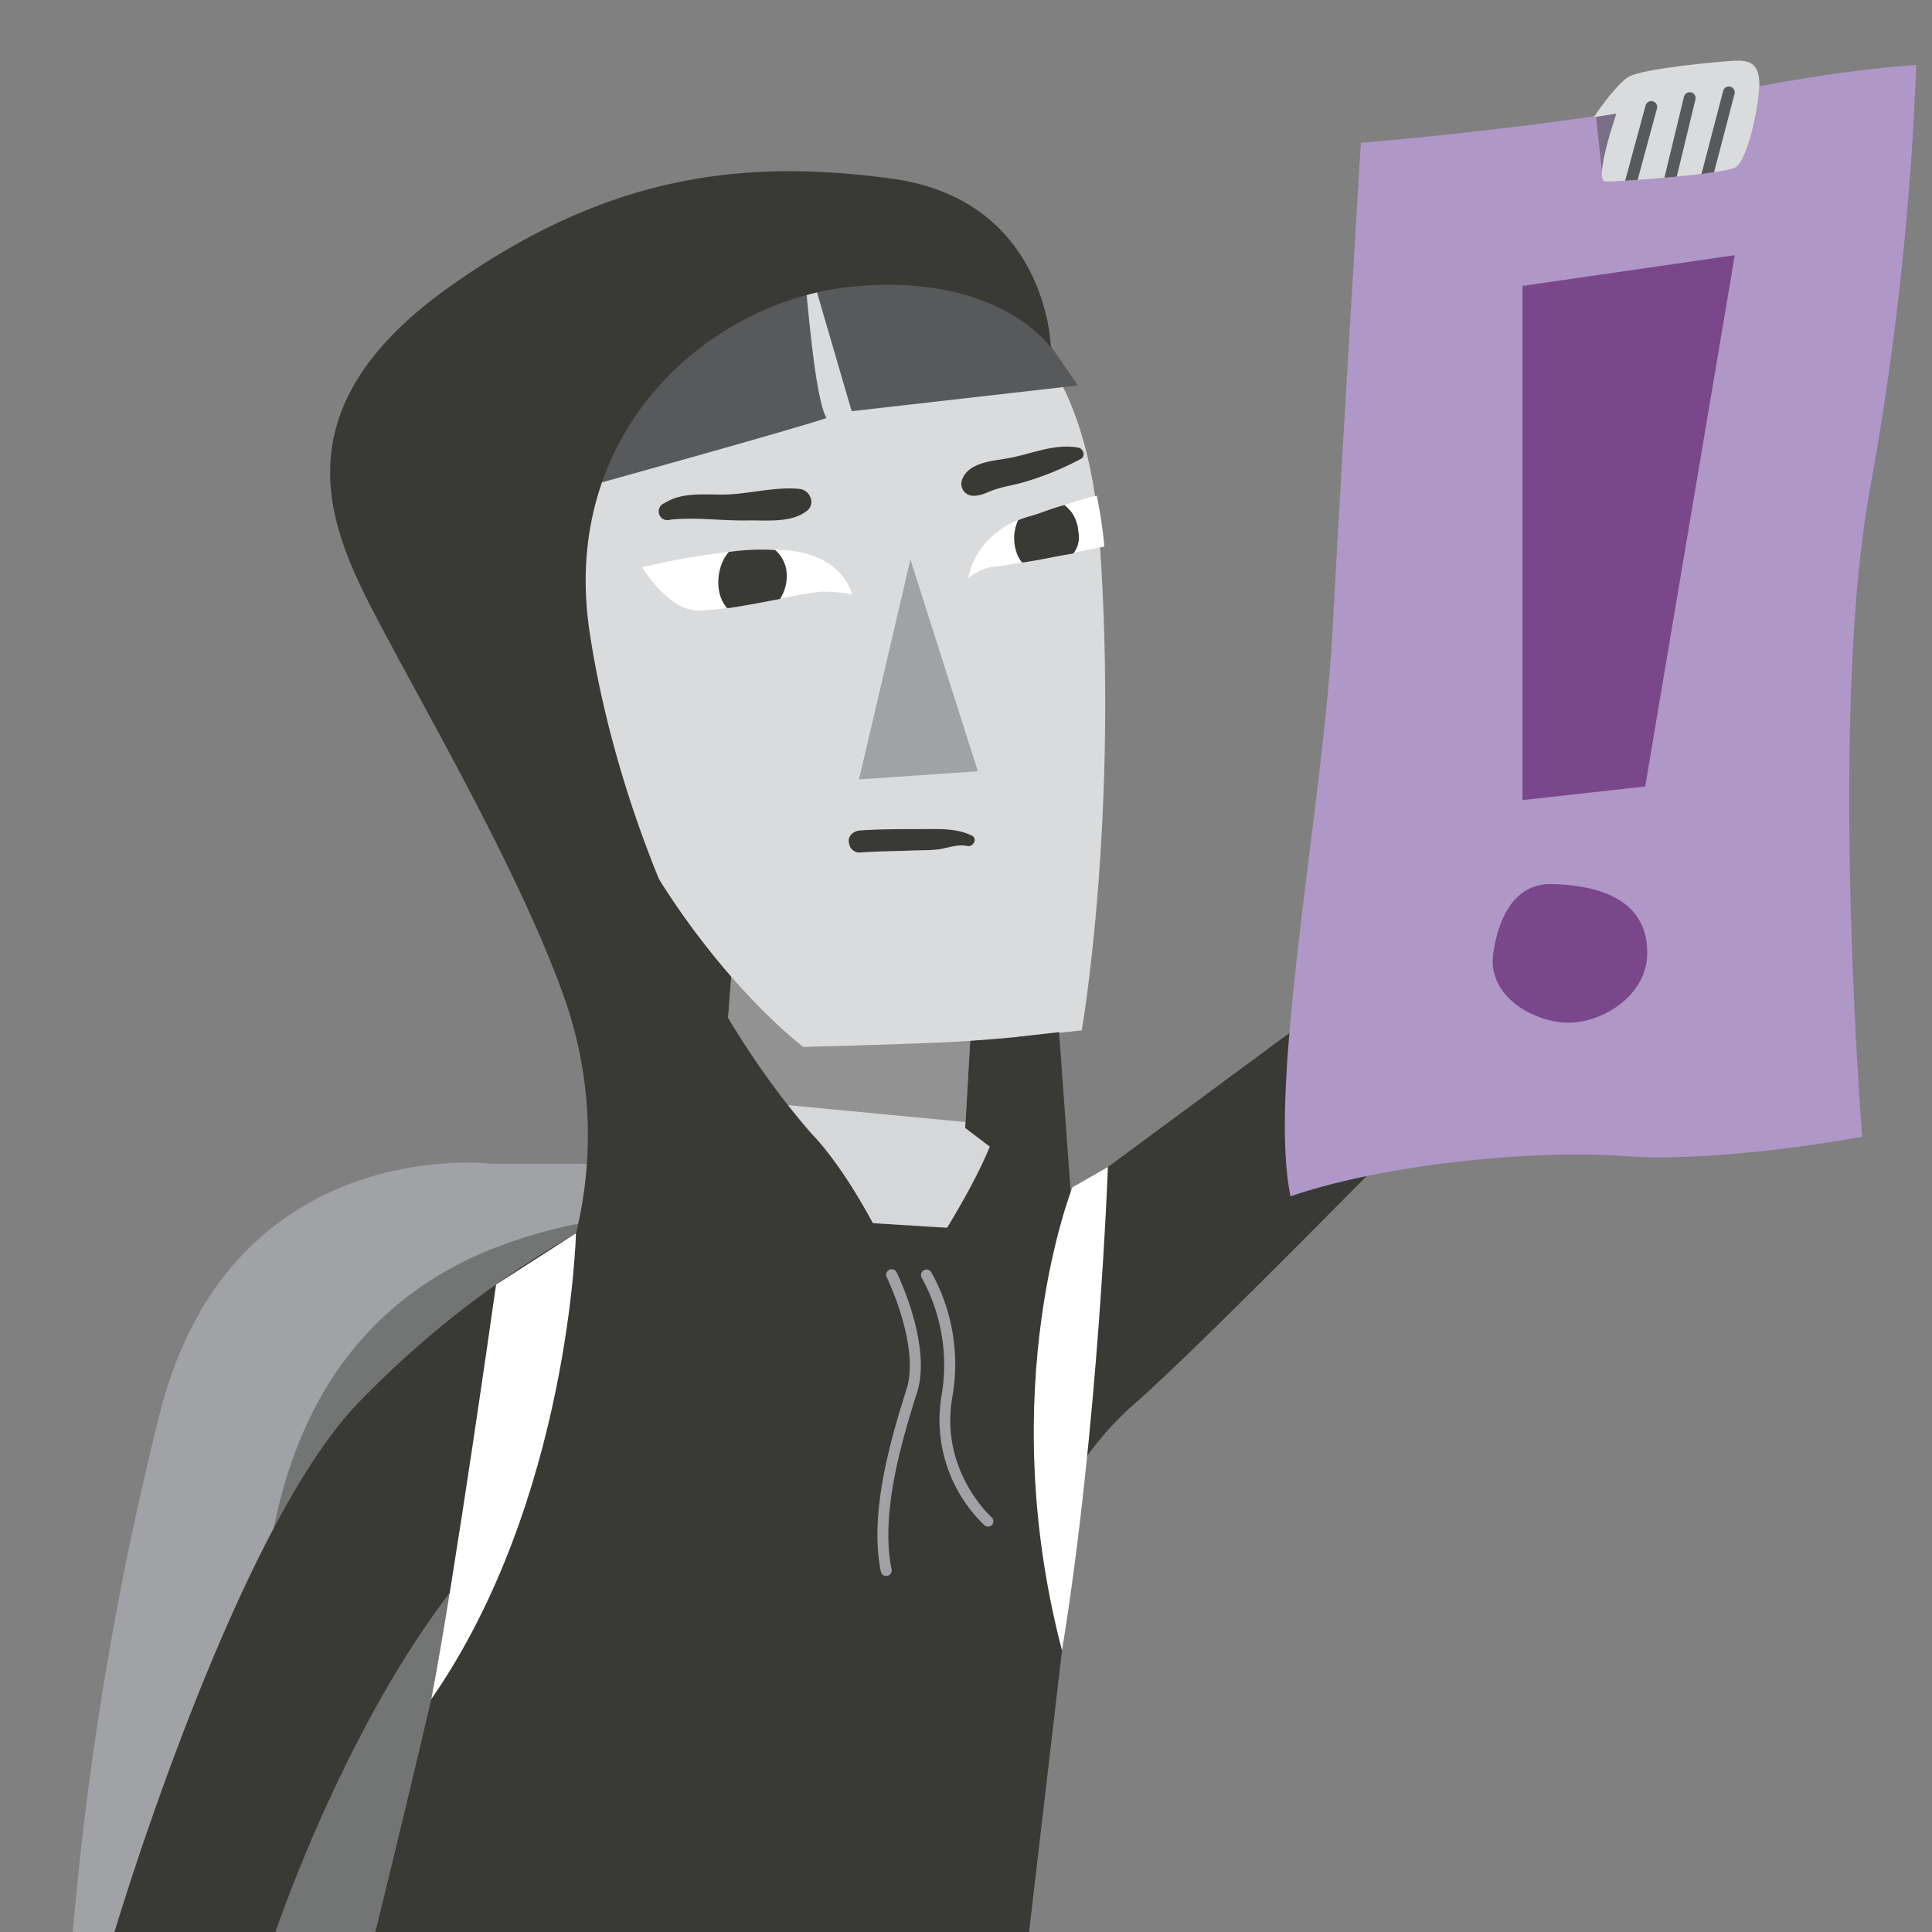 <svg id="Layer_7" data-name="Layer 7" xmlns="http://www.w3.org/2000/svg" viewBox="0 0 350 350"><rect x="0" y="0" width="350" height="350" fill="#808080" stroke="none"/><defs><style>.cls-1{fill:#a0a2a5;}.cls-2,.cls-3{fill:#393a35;}.cls-2{opacity:0.44;}.cls-4{fill:#d6d7d9;}.cls-5{fill:#dadbdc;}.cls-6{fill:#fff;}.cls-7{fill:#58595b;}.cls-8{fill:#af97c7;}.cls-9{fill:#7a478b;}</style></defs><title>tails_5.1_activist_a</title><path class="cls-1" d="M88.85,210.81s-47.11-5.69-59.94,45.41a595.39,595.39,0,0,0-15.74,94h103l-7.69-139.39Z"/><path class="cls-2" d="M109.59,220.79C89.14,224.19,54,234,48.11,286.37s-6.37,63.83-6.37,63.83h74.38Z"/><polygon class="cls-3" points="112.06 154.31 133.17 244.94 185.5 238.03 192.87 162.71 112.06 154.31"/><polygon class="cls-4" points="132.85 172.07 130.15 207.19 104.79 224.42 201.14 224.26 174.85 204.34 176.57 174.43 132.85 172.07"/><polygon class="cls-2" points="132.85 172.07 131.56 188.88 142.27 200.16 174.91 203.27 176.57 174.43 132.85 172.07"/><path class="cls-5" d="M136.25,48.08c14.75-2.58,58.83-8.25,62.92,49.2,3.6,50.6-3.2,89.38-3.2,89.38s-14.44,1.67-24.17,2.13-26.29.87-26.29.87-32.88-24.7-44.76-75.09-7.84-44.43-7.84-44.43S107.46,53.12,136.25,48.08Z"/><polygon class="cls-1" points="164.93 101.36 177.15 139.72 155.62 141.2 164.93 101.36"/><path class="cls-3" d="M176.05,151.37c-2.91-1.41-6.12-1.16-9.29-1.17-3.64,0-7.37,0-11,.25-1,.07-2.12.86-2,2a3.22,3.22,0,0,0,.27,1,1.93,1.93,0,0,0,1.73,1c3.16-.25,6.4-.24,9.57-.38,1.58-.06,3.16,0,4.72-.21s3.5-1,5.2-.6C176.33,153.49,177.15,151.91,176.05,151.37Z"/><path class="cls-6" d="M116.32,102.76s17.06-4.21,26.94-3,11.1,8,11.1,8a20.17,20.17,0,0,0-6-.54c-3.22.21-17.2,3.69-22.39,3.34S116.32,102.76,116.32,102.76Z"/><path class="cls-3" d="M142.42,103.06a6.19,6.19,0,0,0-2-3.43,42.79,42.79,0,0,0-8.39.36c-2.23,2.47-2.68,7.49-.37,10.08a1.36,1.36,0,0,0,.12.12c3-.43,6.51-1.1,9.54-1.69A7.69,7.69,0,0,0,142.42,103.06Z"/><path class="cls-6" d="M198.69,89.81c-3.88.81-8.33,2.67-12.15,3.71-10,2.72-11.14,11.26-11.14,11.26a8.93,8.93,0,0,1,5.25-2.2c3.11-.26,13.7-2.47,19.42-3.57A84.16,84.16,0,0,0,198.69,89.81Z"/><path class="cls-3" d="M184.44,94.24a7.89,7.89,0,0,0-.34,5.67,5.69,5.69,0,0,0,1.06,2c2.66-.33,6.22-1.17,9.27-1.63a4.58,4.58,0,0,0,1-3.26c0-.23,0-.45-.08-.68a6.88,6.88,0,0,0-1.34-3.7,11.15,11.15,0,0,0-1.15-1.13c-2.28.52-4.16,1.44-6.29,2A19.8,19.8,0,0,0,184.44,94.24Z"/><path class="cls-3" d="M144.89,88.58c-4.19-.45-8.81.81-13.07,1-3.8.14-8.06-.59-11.43,1.56a1.59,1.59,0,0,0,1.06,3c4.62-.49,9.3.23,14,.14,3.5-.06,8,.51,10.83-1.82C147.78,91.13,146.67,88.77,144.89,88.58Z"/><path class="cls-3" d="M195.4,81.11c-4.23-.83-8.45,1.1-12.57,1.87-2.86.53-7.22.7-8.48,3.77a2.16,2.16,0,0,0,2.08,3.06c1.38,0,2.44-.67,3.73-1.1,1.7-.57,3.49-.84,5.21-1.33a53.31,53.31,0,0,0,10.45-4.26C196.71,82.65,196.27,81.28,195.4,81.11Z"/><path class="cls-3" d="M145.41,41.3c-8.1-4.7-18.56.33-24.74,6.3a31.11,31.11,0,0,0-7.93,13.6c-.93,3.08-1.23,6.38-2.3,9.41-1.17,3.35-3.52,6-4.4,9.51a1.74,1.74,0,0,0,2.88,1.68c7.73-6.78,6.43-17.24,11.26-25.56A24.72,24.72,0,0,1,130,47c3.86-2.13,10.1-5,14.62-3.73A1.09,1.09,0,0,0,145.41,41.3Z"/><path class="cls-3" d="M133.92,41.68c-10.12-3.32-23,5.84-28.84,13.38a36.48,36.48,0,0,0-7,17c-.7,4.7-2,12.49,2.84,15.28a1.3,1.3,0,0,0,1.89-.76c.76-4.39-.49-9,.15-13.52a31.56,31.56,0,0,1,6-15,37.07,37.07,0,0,1,11.52-9.61c3-1.62,9.17-5.09,12.71-4.24A1.32,1.32,0,0,0,133.92,41.68Z"/><path class="cls-3" d="M131.69,41.27C117,40.27,103,46.05,95,58.83c-3.7,5.85-5.3,12.55-5.71,19.41-.31,5.21-.88,13.32,4.26,16.4a1.6,1.6,0,0,0,2.31-1.78c-.79-5.47-1.92-10.32-1.46-15.94a33.74,33.74,0,0,1,5.31-16.2c7-10.53,19.8-15.63,32-17A1.21,1.21,0,0,0,131.69,41.27Z"/><path class="cls-3" d="M113.07,218.79a176.09,176.09,0,0,0-48.44,35.65C42.06,278.23,20.68,350.2,20.68,350.2H49.84s12.63-37.86,33.1-63.52c-6.27,28.38-15,63.52-15,63.52H186.4l14.74-125.94Z"/><path class="cls-6" d="M104.34,223.42s-1.12,48.25-26.21,84.4c4.2-21.71,11.74-75.11,11.74-75.11Z"/><path class="cls-7" d="M145.93,51.61c.21.68,1.57,20.24,3.79,24.12-5.8,2-43,12.3-43,12.3l5.8-22.76Z"/><path class="cls-7" d="M147.61,51.61l6.68,22.88,41-4.67-11.07-16A18.87,18.87,0,0,0,171,46.6C162.19,45.8,147.61,51.61,147.61,51.61Z"/><path class="cls-3" d="M106.79,114.33c3.74,25.25,16,63.11,40.08,90.88,9.52,9.91,17.21,28.75,17.21,28.75s13-18.48,16.32-29.25,3.46-16.81,3.46-16.81l8-.92,2.44,33.59L162.84,272l-58.5-48.53a74.75,74.75,0,0,0-2.21-43c-8.25-23.11-25.71-52.73-34.45-69.59-8.3-16-17.15-37.05,13.86-59,27.54-19.49,51.63-23.39,80-19.52S190.38,63,190.38,63s-9.13-13.49-35.44-11.13S101.41,78,106.79,114.33Z"/><path class="cls-3" d="M195.15,215.51l77.06-56.87,2.39,26.86s-54,55.58-68.78,68.55a56.61,56.61,0,0,0-14,18.37Z"/><path class="cls-8" d="M246.53,25.88s37.66-3.09,62.3-8.3,38.31-5.8,38.31-5.8a542.88,542.88,0,0,1-8.36,76.78c-7.57,41.21-1.42,117.36-1.42,117.36s-25,4.77-43.1,3.52-44.49,1.79-60.47,7.29c-4.23-20.4,5.89-70.53,7.61-102.48S246.53,25.88,246.53,25.88Z"/><path class="cls-6" d="M200.71,211.41s-1.69,47-8.32,87.59c-12.52-47.88,1.9-83.91,1.9-83.91Z"/><polygon class="cls-9" points="275.81 51.8 314.27 46.23 298.04 142.48 275.81 144.94 275.81 51.8"/><path class="cls-9" d="M281.11,160.16c12.39.3,17.64,5.29,17.28,13.05s-9.17,12.7-15.52,12-13.41-5.34-12.35-12.54S274.85,160,281.11,160.16Z"/><polygon class="cls-2" points="292.83 20.57 290.22 31.2 289.14 21.16 292.83 20.57"/><path class="cls-5" d="M292.83,20.56s-4.2,12.19-2,12.31,20.81-1.29,23.4-2.47,4.7-12.82,4.47-15.88-1.88-3.64-4.47-3.52S297.45,12.41,295,13.94s-6.27,7.28-6.27,7.28Z"/><path class="cls-7" d="M296.67,32.59l3.48-12.84a1.07,1.07,0,1,0-2.06-.55l-3.68,13.54Z"/><path class="cls-7" d="M303.76,32l3.39-14a1.07,1.07,0,0,0-2.08-.5L301.52,32.2Z"/><path class="cls-7" d="M310.52,31.2,314.23,17a1.06,1.06,0,1,0-2.06-.54l-3.94,15.1C308.83,31.44,310.52,31.2,310.52,31.2Z"/><path class="cls-1" d="M160.57,285.5a1,1,0,0,1-1-.8c-2-9.93,1.21-22.26,4.65-33,2.48-7.77-3.49-20.14-3.55-20.26a1,1,0,1,1,1.79-.88c.26.54,6.39,13.21,3.66,21.75-3.36,10.5-6.53,22.52-4.6,32a1,1,0,0,1-.78,1.17A.64.64,0,0,1,160.57,285.5Z"/><path class="cls-1" d="M179,276.56a1,1,0,0,1-.66-.25,26.42,26.42,0,0,1-7.73-23.72A32.72,32.72,0,0,0,167,231.52a1,1,0,0,1,1.7-1.06A34.19,34.19,0,0,1,172.54,253c-2.4,13.35,7,21.77,7.08,21.86a1,1,0,0,1,.09,1.41A1,1,0,0,1,179,276.56Z"/></svg>